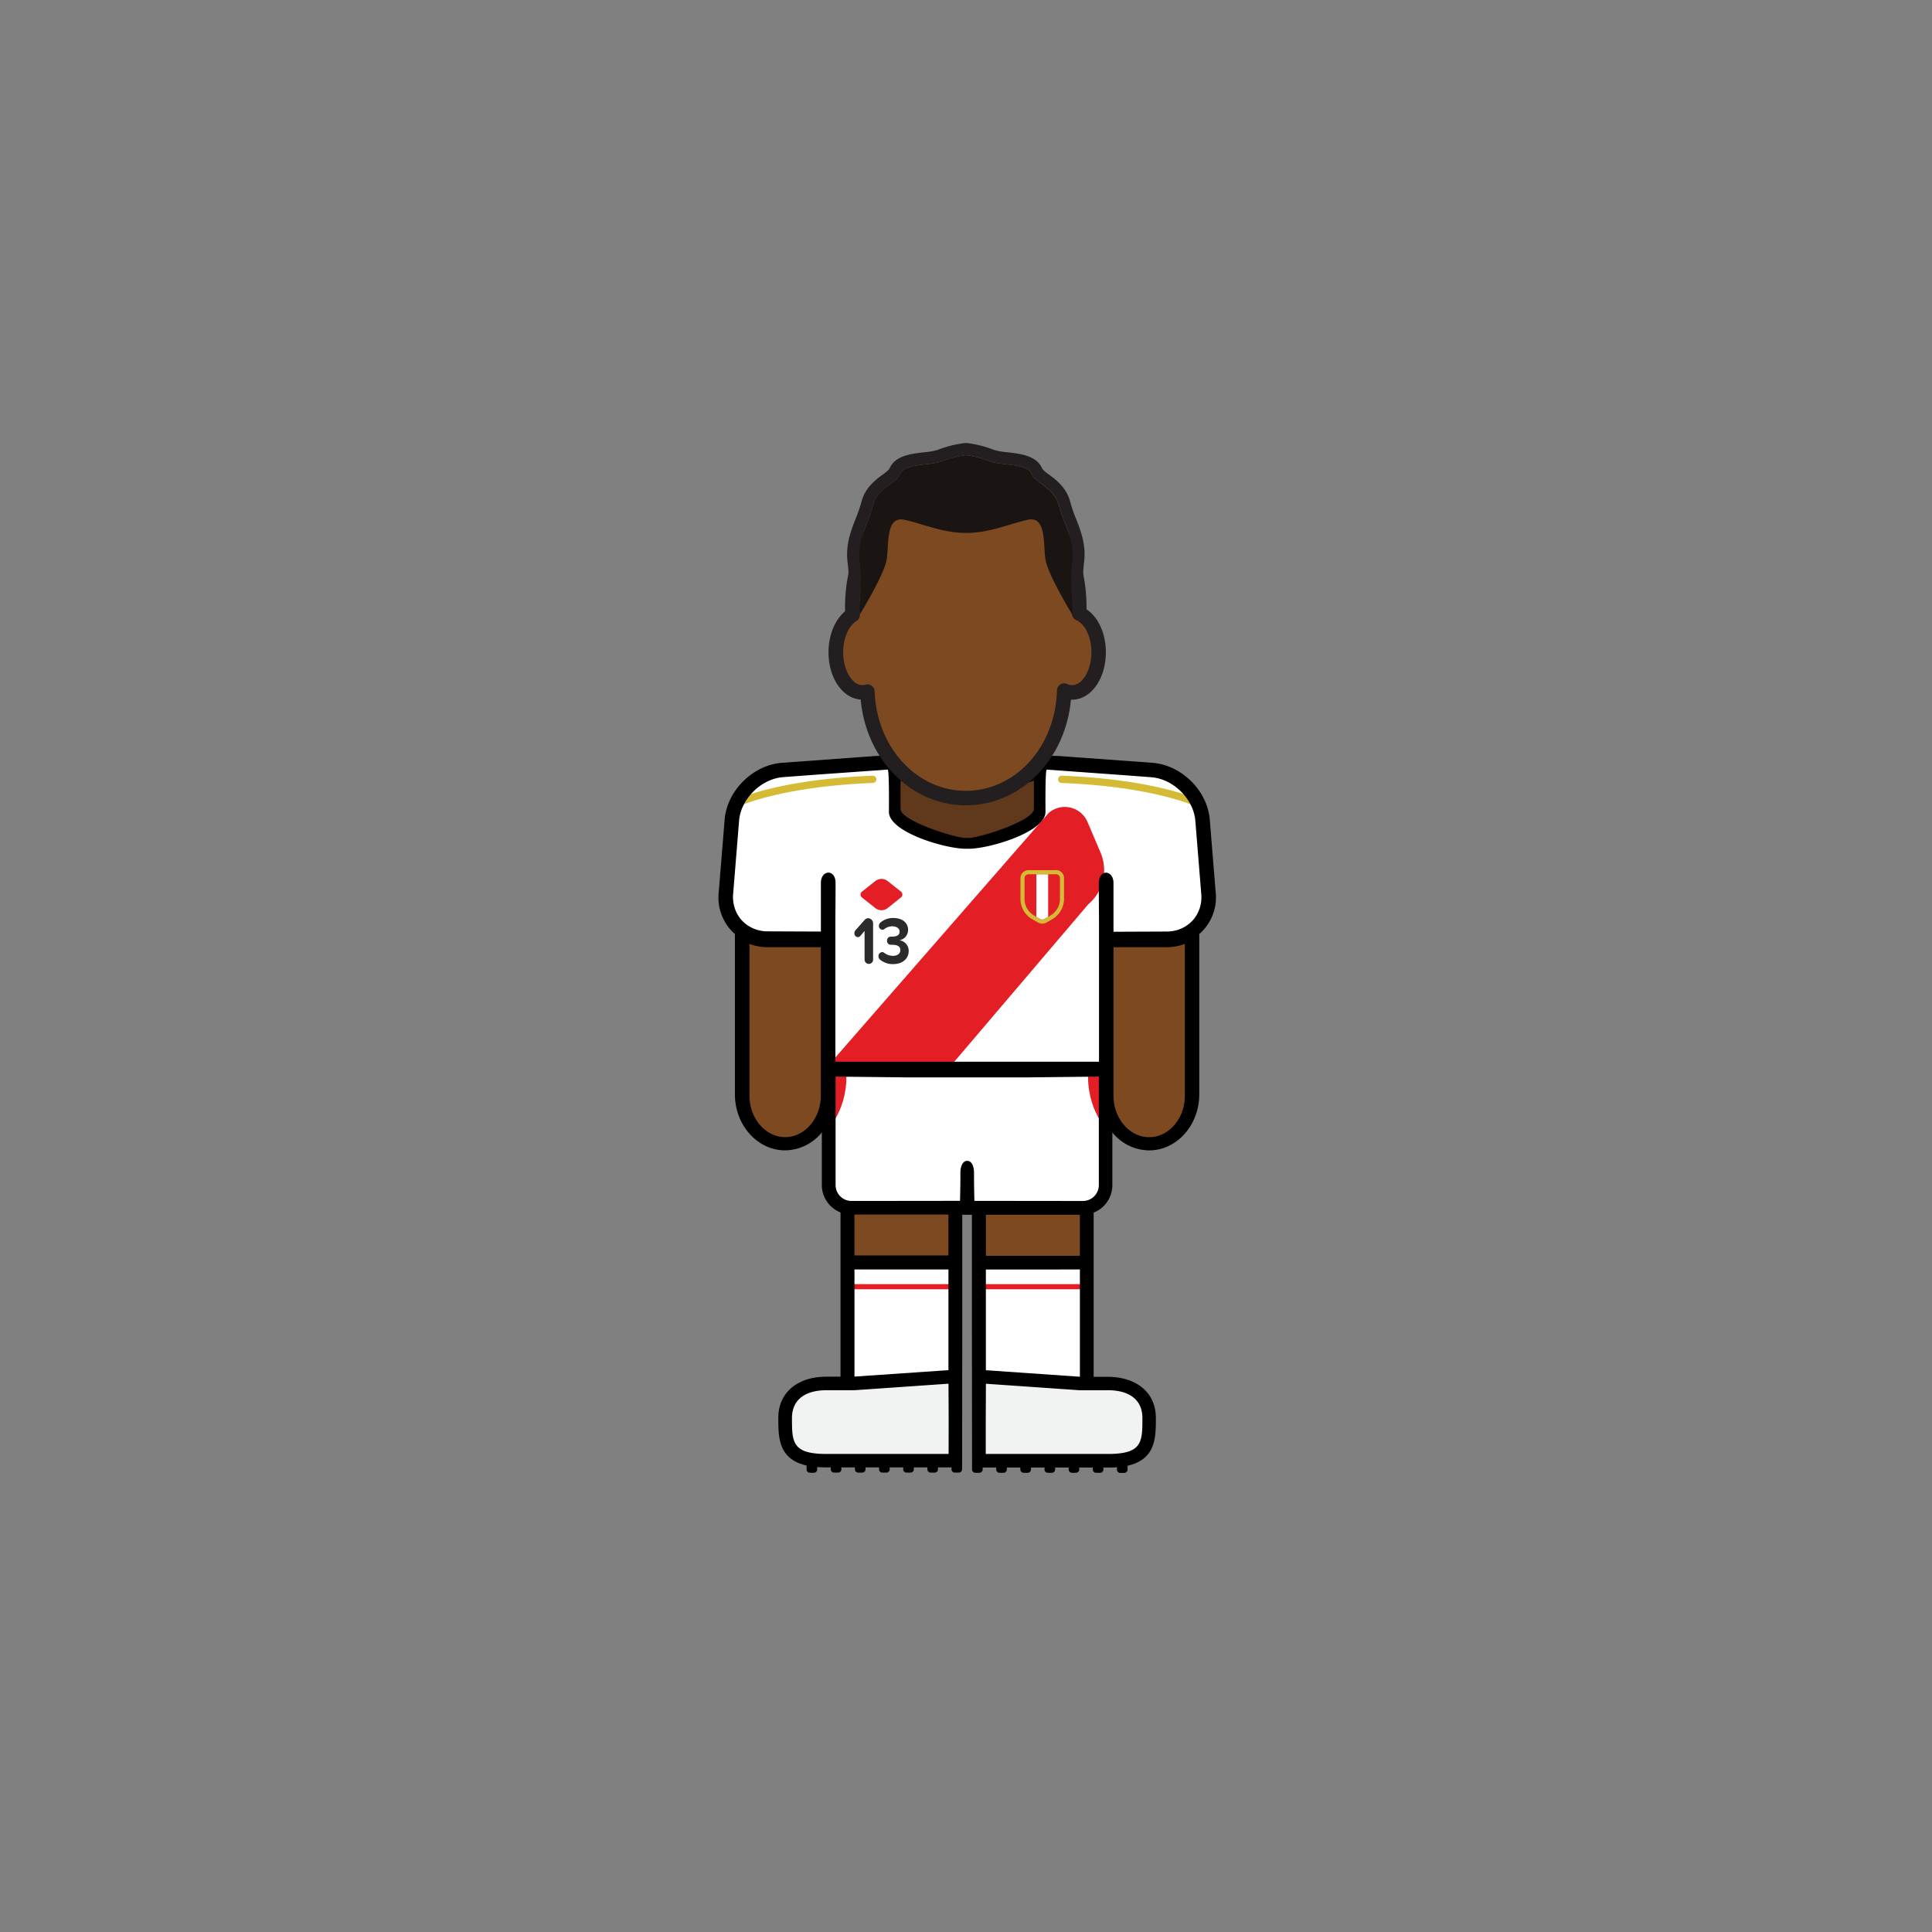 <svg id="player" xmlns="http://www.w3.org/2000/svg" viewBox="0 0 800 800"><rect x="0" y="0" width="800" height="800" fill="#808080" stroke="none"/><defs><style>.cls-1{fill:#7d4921}.cls-2{fill:#f1f2f2}.cls-3{fill:#fff}.cls-4{fill:#e41e25}.cls-5{fill:#d5ba35}.cls-8{fill:#231f20}</style></defs><g id="skin"><path id="arm-left" class="cls-1" d="M306.43 383h36.78v72.38a18.39 18.39 0 01-18.39 18.39 18.39 18.39 0 01-18.39-18.39V383z"/><path id="arm-right" class="cls-1" d="M457.69 383h36.78v72.38a18.39 18.39 0 01-18.39 18.39 18.39 18.39 0 01-18.39-18.39V383z"/><path id="leg-left" class="cls-1" d="M350.38 492.97h45.67v45.67h-45.67z"/><path id="leg-right" class="cls-1" d="M405.28 492.97h45.67v45.67h-45.67z"/></g><g id="boots"><path id="left" class="cls-2" d="M395.83 570.99H373l-22.83 1.98h-12.5l-7.5 2.52-5.25 8.5v9.83l1.91 4.17 3.84 4.06 6.33 1.94h58.83v-33z"/><path id="right" class="cls-2" d="M405.11 571.22h22.83l22.83 1.97h12.5l7.5 2.53 5.25 8.5v9.83l-1.91 4.17-3.84 4.05-6.33 1.95h-58.83v-33z"/></g><g id="socks"><g id="socks-2" data-name="socks"><path id="left-2" data-name="left" class="cls-3" d="M350.38 522.95h45.67v48.04h-45.67z"/><path id="right-2" data-name="right" class="cls-3" d="M404.88 522.95h45.67v48.04h-45.67z"/></g><path class="cls-4" d="M350.38 531.73h46.11v2.13h-46.11zm54.68 0h46.11v2.13h-46.11z"/></g><g id="shorts"><path id="shorts-2" data-name="shorts" class="cls-3" d="M342.17 443.49h116.49v47a9.95 9.95 0 01-9.95 9.95h-96.6a9.95 9.95 0 01-9.95-9.95v-47h.01z"/><path class="cls-4" d="M342.17 443.49v24.81s9.35-8.89 8.21-25.2zm116.68 0v24.81s-9.35-8.89-8.21-25.2z"/></g><g id="shirt"><path id="shirt-2" data-name="shirt" class="cls-3" d="M370 315.75l-48.29 2.99-11.36 6.25-6.83 10.1-3.31 40.73 5.17 7.67 7.66 4.67h29.5l.17 54h114.83v-53.5l29.34-.17 7.01-4 6.99-10.5-3.4-37.33-6.83-11.84-9.77-6.08-49.84-2.99-1 21.24-6.5 6.5-11.16 3.48-11.88 2.02-15.46-3.17-11-5.66-3.66-3.84-.38-20.57z"/><path class="cls-4" d="M342.17 442.16l92.05-105.52a10.22 10.22 0 0116.1 3.73l5.41 12.71a18.5 18.5 0 01-5.13 21.4L393 442.16l-27.85 1.33z"/><path class="cls-5" d="M306 333.77a1.55 1.55 0 01-1.45-.85 1.48 1.48 0 01.72-2c.71-.34 17.77-8.18 55.94-9.71h.11a1.5 1.5 0 11.12 3h-.11c-37.45 1.49-54.56 9.33-54.73 9.41a1.66 1.66 0 01-.6.15zm189 0a1.55 1.55 0 001.45-.85 1.48 1.48 0 00-.72-2c-.71-.34-17.77-8.18-55.94-9.71h-.11a1.5 1.5 0 10-.12 3h.11c37.45 1.49 54.56 9.33 54.73 9.41a1.66 1.66 0 00.6.15z"/><g id="crest-peru"><path class="cls-4" d="M425.9 362a1.67 1.67 0 00-1.66 1.66v8.53a8 8 0 004 6.94l.89.51V362zm11.34 0H434v17.64l.89-.51a8 8 0 004-6.94v-8.53a1.67 1.67 0 00-1.65-1.66z"/><path class="cls-3" d="M429.13 362v17.64l1.49.87a1.9 1.9 0 001.9 0l1.5-.87V362z"/><path class="cls-5" d="M437.24 362a1.67 1.67 0 011.67 1.66v8.53a8 8 0 01-4 6.94l-.89.51-1.5.87a1.88 1.88 0 01-.95.25 1.93 1.93 0 01-.95-.25l-1.49-.87-.89-.51a8 8 0 01-4-6.94v-8.53a1.67 1.67 0 011.66-1.66h11.34m0-1.69H425.9a3.35 3.35 0 00-3.35 3.35v8.53a9.66 9.66 0 004.84 8.41l.89.51 1.5.87a3.61 3.61 0 001.79.48 3.64 3.64 0 001.8-.48l1.5-.87.88-.51a9.67 9.67 0 003.55-3.6 9.77 9.77 0 001.3-4.86v-8.53a3.35 3.35 0 00-3.36-3.35z"/></g><path class="cls-4" d="M373.09 371.58l-5.51 4.42a4.13 4.13 0 01-5.15 0l-5.52-4.37a1.54 1.54 0 010-2.42l5.52-4.37a4.13 4.13 0 015.15 0l5.51 4.37a1.53 1.53 0 010 2.37z"/><path d="M358 397.13v-11.65l-1.77 2.08a1.42 1.42 0 01-1 .5 1.56 1.56 0 01-1.45-1.64 1.88 1.88 0 01.41-1.17l3.89-4.38a1.92 1.92 0 011.45-.67 2.17 2.17 0 012 2.28v14.65a1.77 1.77 0 11-3.51 0zm6.4.22a1.84 1.84 0 01-.64-1.39 1.65 1.65 0 011.55-1.72 1.37 1.37 0 01.81.31 6.07 6.07 0 003.59 1.25c2 0 3.1-1 3.1-2.39s-1-2.19-3.3-2.19h-.68a1.62 1.62 0 01-1.53-1.72 1.61 1.61 0 011.5-1.67h.71c1.82 0 3-.66 3-2.05s-1.33-2.22-3.05-2.22a5.26 5.26 0 00-3.29 1.17 1.39 1.39 0 01-.79.27 1.56 1.56 0 01-1.45-1.63 1.79 1.79 0 01.59-1.31 7.84 7.84 0 015.31-1.94c3.83 0 6.19 1.94 6.19 5a4.34 4.34 0 01-3.59 4.22 4.41 4.41 0 013.84 4.44c0 3.19-2.54 5.44-6.47 5.44a8.2 8.2 0 01-5.4-1.87z" fill="#2b2b2b"/></g><path id="neck" fill="#60381c" d="M428.13 341.21l-27.59 8.62-28.6-9.62-1.92-23.62h61.04l-2.93 24.62z"/><path d="M503.38 369.38L500.91 339c-1.19-11.87-11.83-22.25-23.72-23.14l-37.14-2.7c-4.07-.45-20.52-.09-39.55.53-19-.62-35.48-1-39.55-.53l-37.14 2.7c-11.89.89-22.53 11.27-23.72 23.14l-2.47 30.36a20.14 20.14 0 005 15.74 18.65 18.65 0 001.69 1.64v66.36c0 12.81 9.32 23.23 20.78 23.23a19.8 19.8 0 0015.21-7.43v21.79a12.24 12.24 0 007.74 11.36v68h-5.93c-10.93 0-19.83 5.8-19.83 17.11 0 8.06 0 17 11.72 19.7v1.6a1.37 1.37 0 001.38 1.37h1.63a1.37 1.37 0 001.38-1.37v-1q1.72.15 3.72.15H344v.8a1.37 1.37 0 001.38 1.37h1.63a1.37 1.37 0 001.38-1.37v-.8H354v.8a1.37 1.37 0 001.38 1.37h1.63a1.37 1.37 0 001.38-1.37v-.8H364v.8a1.37 1.37 0 001.38 1.37h1.63a1.37 1.37 0 001.38-1.37v-.8H374v.8a1.37 1.37 0 001.38 1.37h1.63a1.37 1.37 0 001.38-1.37v-.8H384v.8a1.37 1.37 0 001.38 1.37h1.63a1.37 1.37 0 001.38-1.37v-.8H394v.8a1.37 1.37 0 001.38 1.37h1.63a1.37 1.37 0 001.38-1.37v-.81l.06-55.46V503h4v49.21l.06 54.67v1.6a1.37 1.37 0 001.38 1.37h1.63a1.37 1.37 0 001.38-1.37v-.8h5.61v.8a1.37 1.37 0 001.38 1.37h1.63a1.37 1.37 0 001.38-1.37v-.8h5.61v.8a1.37 1.37 0 001.38 1.37h1.63a1.37 1.37 0 001.38-1.37v-.8h5.61v.8a1.37 1.37 0 001.38 1.37h1.63a1.37 1.37 0 001.38-1.37v-.8h5.61v.8a1.37 1.37 0 001.38 1.37h1.63a1.37 1.37 0 001.38-1.37v-.8h5.61v.8a1.37 1.37 0 001.38 1.37h1.63a1.37 1.37 0 001.38-1.37v-.8h1.89c1.33 0 2.56 0 3.72-.15v1a1.37 1.37 0 001.38 1.37h1.63a1.37 1.37 0 001.38-1.37v-1.6c11.71-2.68 11.72-11.64 11.72-19.7 0-11.31-8.9-17.11-19.83-17.11h-5.93v-68a12.24 12.24 0 007.74-11.36v-21.84a19.8 19.8 0 0015.21 7.43c11.46 0 20.78-10.42 20.78-23.23v-66.36a18.65 18.65 0 001.69-1.64 20.14 20.14 0 005.1-15.74zM372.89 323.2c3.46 1.85 15.64 2.08 27.61 1.8 12 .28 24.15.05 27.61-1.8V335c0 4.81-22.42 12-27.23 12l-.38-.07-.38.07c-4.81 0-27.23-7.18-27.23-12zm-33 75.43v55c0 9.5-6.63 17.23-14.78 17.23s-14.78-7.73-14.78-17.23v-62.78a21.07 21.07 0 007.47 1.36h22.09zm52.91 203.42h-50.65c-14.21 0-14.21-5-14.21-14.89 0-8.22 6.37-11.5 14.21-11.5h11.67l38.93-2.7.07 15.37zm-38.74-76.4h38.67v41.7L354.08 570h-.26v-44.4zm-.26-5.74v-17h38.93v16.93h-38.91zm104.77 55.75h.26c7.84 0 14.21 3.28 14.21 11.5 0 9.91 0 14.89-14.21 14.89h-50.65v-13.7l.07-15.37 38.93 2.7h11.41zm-11.67-50h.26v44.4h-.26l-38.67-2.68v-41.7zm-38.67-5.74V503h38.93v17h-38.91zm46.84-73.78H455v44.58a6.6 6.6 0 01-6.58 6.58h-1.26l-43.68-.05s-.11-3.72-.16-8.75v-2.8c0-3.52-1.41-5.09-2.82-5-1.41-.08-2.82 1.49-2.82 5v2.79c-.05 5-.16 8.75-.16 8.75l-43.68.05h-1.26a6.6 6.6 0 01-6.58-6.58v-44.58h-.07v-.33l30.25.33h48.68l30.25-.33zm35.56 7.51c0 9.5-6.63 17.23-14.78 17.23s-14.78-7.73-14.78-17.23v-61.44h22.09a21.07 21.07 0 007.47-1.36zm6-77.21a13.55 13.55 0 01-2.76 4.66 13.85 13.85 0 01-3.24 2.63 14.72 14.72 0 01-7.47 2l-22.09.09v-20.15c0-5.56-6.08-5.93-6.08 0s.08 14.37.08 14.37v59.59H345.91V380s.08-8.45.08-14.37-6.08-5.54-6.08 0v20.11l-22.09-.09a14.72 14.72 0 01-7.47-2 13.85 13.85 0 01-3.24-2.63 13.55 13.55 0 01-2.76-4.66 14.79 14.79 0 01-.75-6.46l2.46-30.35c.9-8.95 9.23-17.08 18.2-17.75l11.12-.84 32.21-2.29c.68.55.49 17.49.49 17.49 0 8.43 23.34 15.29 31.77 15.29h1.3c8.43 0 31.77-6.86 31.77-15.29 0 0-.19-16.94.49-17.49l32.21 2.33 11.12.84c9 .67 17.3 8.8 18.2 17.75L497.4 370a14.79 14.79 0 01-.75 6.43z" id="border"/><g id="head"><path class="cls-8" d="M400 188.46a41.42 41.42 0 019.89 2.51c4.39 1.88 15.41.79 17.22 5.1s9.59 5.83 11.43 13.31 6.78 14.22 5.49 23.22.67 17 0 21.88c0 0-10.19-16.51-11.17-22.89-.91-6 .28-16.52-5.87-16.52a6.71 6.71 0 00-1.42.16c-7.74 1.68-15.74 5.44-25.57 5.44s-17.83-3.76-25.57-5.44a6.71 6.71 0 00-1.42-.16c-6.15 0-5 10.56-5.87 16.52-1 6.38-11.17 22.89-11.17 22.89-.67-4.89 1.3-12.89 0-21.88s3.64-15.75 5.49-23.22 9.62-9 11.43-13.31 12.83-3.22 17.22-5.1a41.42 41.42 0 019.89-2.51m0-5a5.44 5.44 0 00-.57 0 46.65 46.65 0 00-11.29 2.88 27.37 27.37 0 01-5.32.92c-5.75.66-12.26 1.42-14.54 6.84a12.86 12.86 0 01-2.8 2.43c-3.1 2.31-7.36 5.47-8.88 11.62a52.91 52.91 0 01-2.23 6.46c-2.07 5.28-4.41 11.26-3.34 18.67a61.09 61.09 0 01.07 13.16 43.84 43.84 0 00-.08 8.69 5 5 0 003.92 4.21 4.6 4.6 0 001 .11 5 5 0 004.25-2.37c1.79-2.91 10.77-17.74 11.85-24.76.24-1.6.35-3.38.46-5.11.11-1.89.34-5.6.94-7.1 2.24.49 4.57 1.19 7 1.93 5.65 1.69 12.06 3.6 19.49 3.6s13.84-1.91 19.49-3.6c2.46-.74 4.79-1.44 7-1.93.6 1.5.83 5.21.94 7.1.11 1.73.22 3.51.46 5.11 1.08 7 10.06 21.85 11.85 24.76a5 5 0 004.25 2.37 4.6 4.6 0 001-.11 5 5 0 003.92-4.21 43.84 43.84 0 00-.08-8.69 61.09 61.09 0 01.07-13.16c1.07-7.41-1.27-13.39-3.34-18.67a52.91 52.91 0 01-2.23-6.46c-1.52-6.15-5.78-9.31-8.88-11.62a12.86 12.86 0 01-2.8-2.43c-2.28-5.42-8.79-6.18-14.54-6.84a27.37 27.37 0 01-5.32-.92 46.65 46.65 0 00-11.29-2.88 5.44 5.44 0 00-.57 0z"/><path id="skin-2" data-name="skin" class="cls-1" d="M446.88 254.05c0-.91.08-1.81.08-2.73 0-30.51-21.06-55.25-47-55.25s-47 24.74-47 55.25c0 1.11 0 2.22.1 3.31-4.05 2.46-6.91 8.44-6.91 15.43 0 9.19 4.93 16.64 11 16.64a7.48 7.48 0 002.1-.32c.82 24.5 18.73 44.08 40.73 44.08S440 310.65 440.66 286a7.65 7.65 0 003.25.74c6.09 0 11-7.45 11-16.64.02-7.67-3.39-14.1-8.03-16.05z"/><path class="cls-8" d="M399.92 333.46c-22.68 0-41.28-19-43.53-43.79-7.52-.49-13.32-8.93-13.32-19.61 0-7 2.64-13.45 6.84-16.92v-1.82c0-32.12 22.45-58.25 50-58.25s50 26.13 50 58.25v1c4.85 3.18 8 10 8 17.76 0 11-6.16 19.64-14 19.64h-.46c-2.25 24.79-20.78 43.74-43.53 43.74zm-40.73-50.08a3 3 0 013 2.9c.77 23.09 17.34 41.18 37.73 41.18 20.58 0 37.15-18.26 37.74-41.58a3 3 0 014.27-2.64 4.73 4.73 0 002 .46c4.35 0 8-6.25 8-13.64 0-7-3.13-11.94-6.22-13.25a3 3 0 01-1.83-2.89v-.18c0-.8.07-1.6.07-2.42 0-28.81-19.76-52.25-44-52.25s-44 23.44-44 52.25c0 .92 0 1.89.09 3.16a3 3 0 01-1.43 2.71c-3.27 2-5.47 7.16-5.47 12.87 0 7.39 3.67 13.64 8 13.64a4.69 4.69 0 001.25-.19 2.74 2.74 0 01.8-.13z"/><path d="M444 232.6c1.29-9-3.64-15.75-5.49-23.22s-9.62-9-11.43-13.31-12.83-3.22-17.22-5.1a41.42 41.42 0 00-9.89-2.51 41.42 41.42 0 00-9.89 2.51c-4.39 1.88-15.41.79-17.22 5.1s-9.59 5.83-11.43 13.31-6.75 14.22-5.43 23.22-.67 17 0 21.88c0 0 10.19-16.51 11.17-22.89s-.45-18 7.29-16.36 15.74 5.44 25.57 5.44 17.83-3.76 25.57-5.44 6.32 10 7.29 16.36S444 254.48 444 254.48c.7-4.89-1.27-12.89 0-21.88z" fill="#1a1412"/></g></svg>